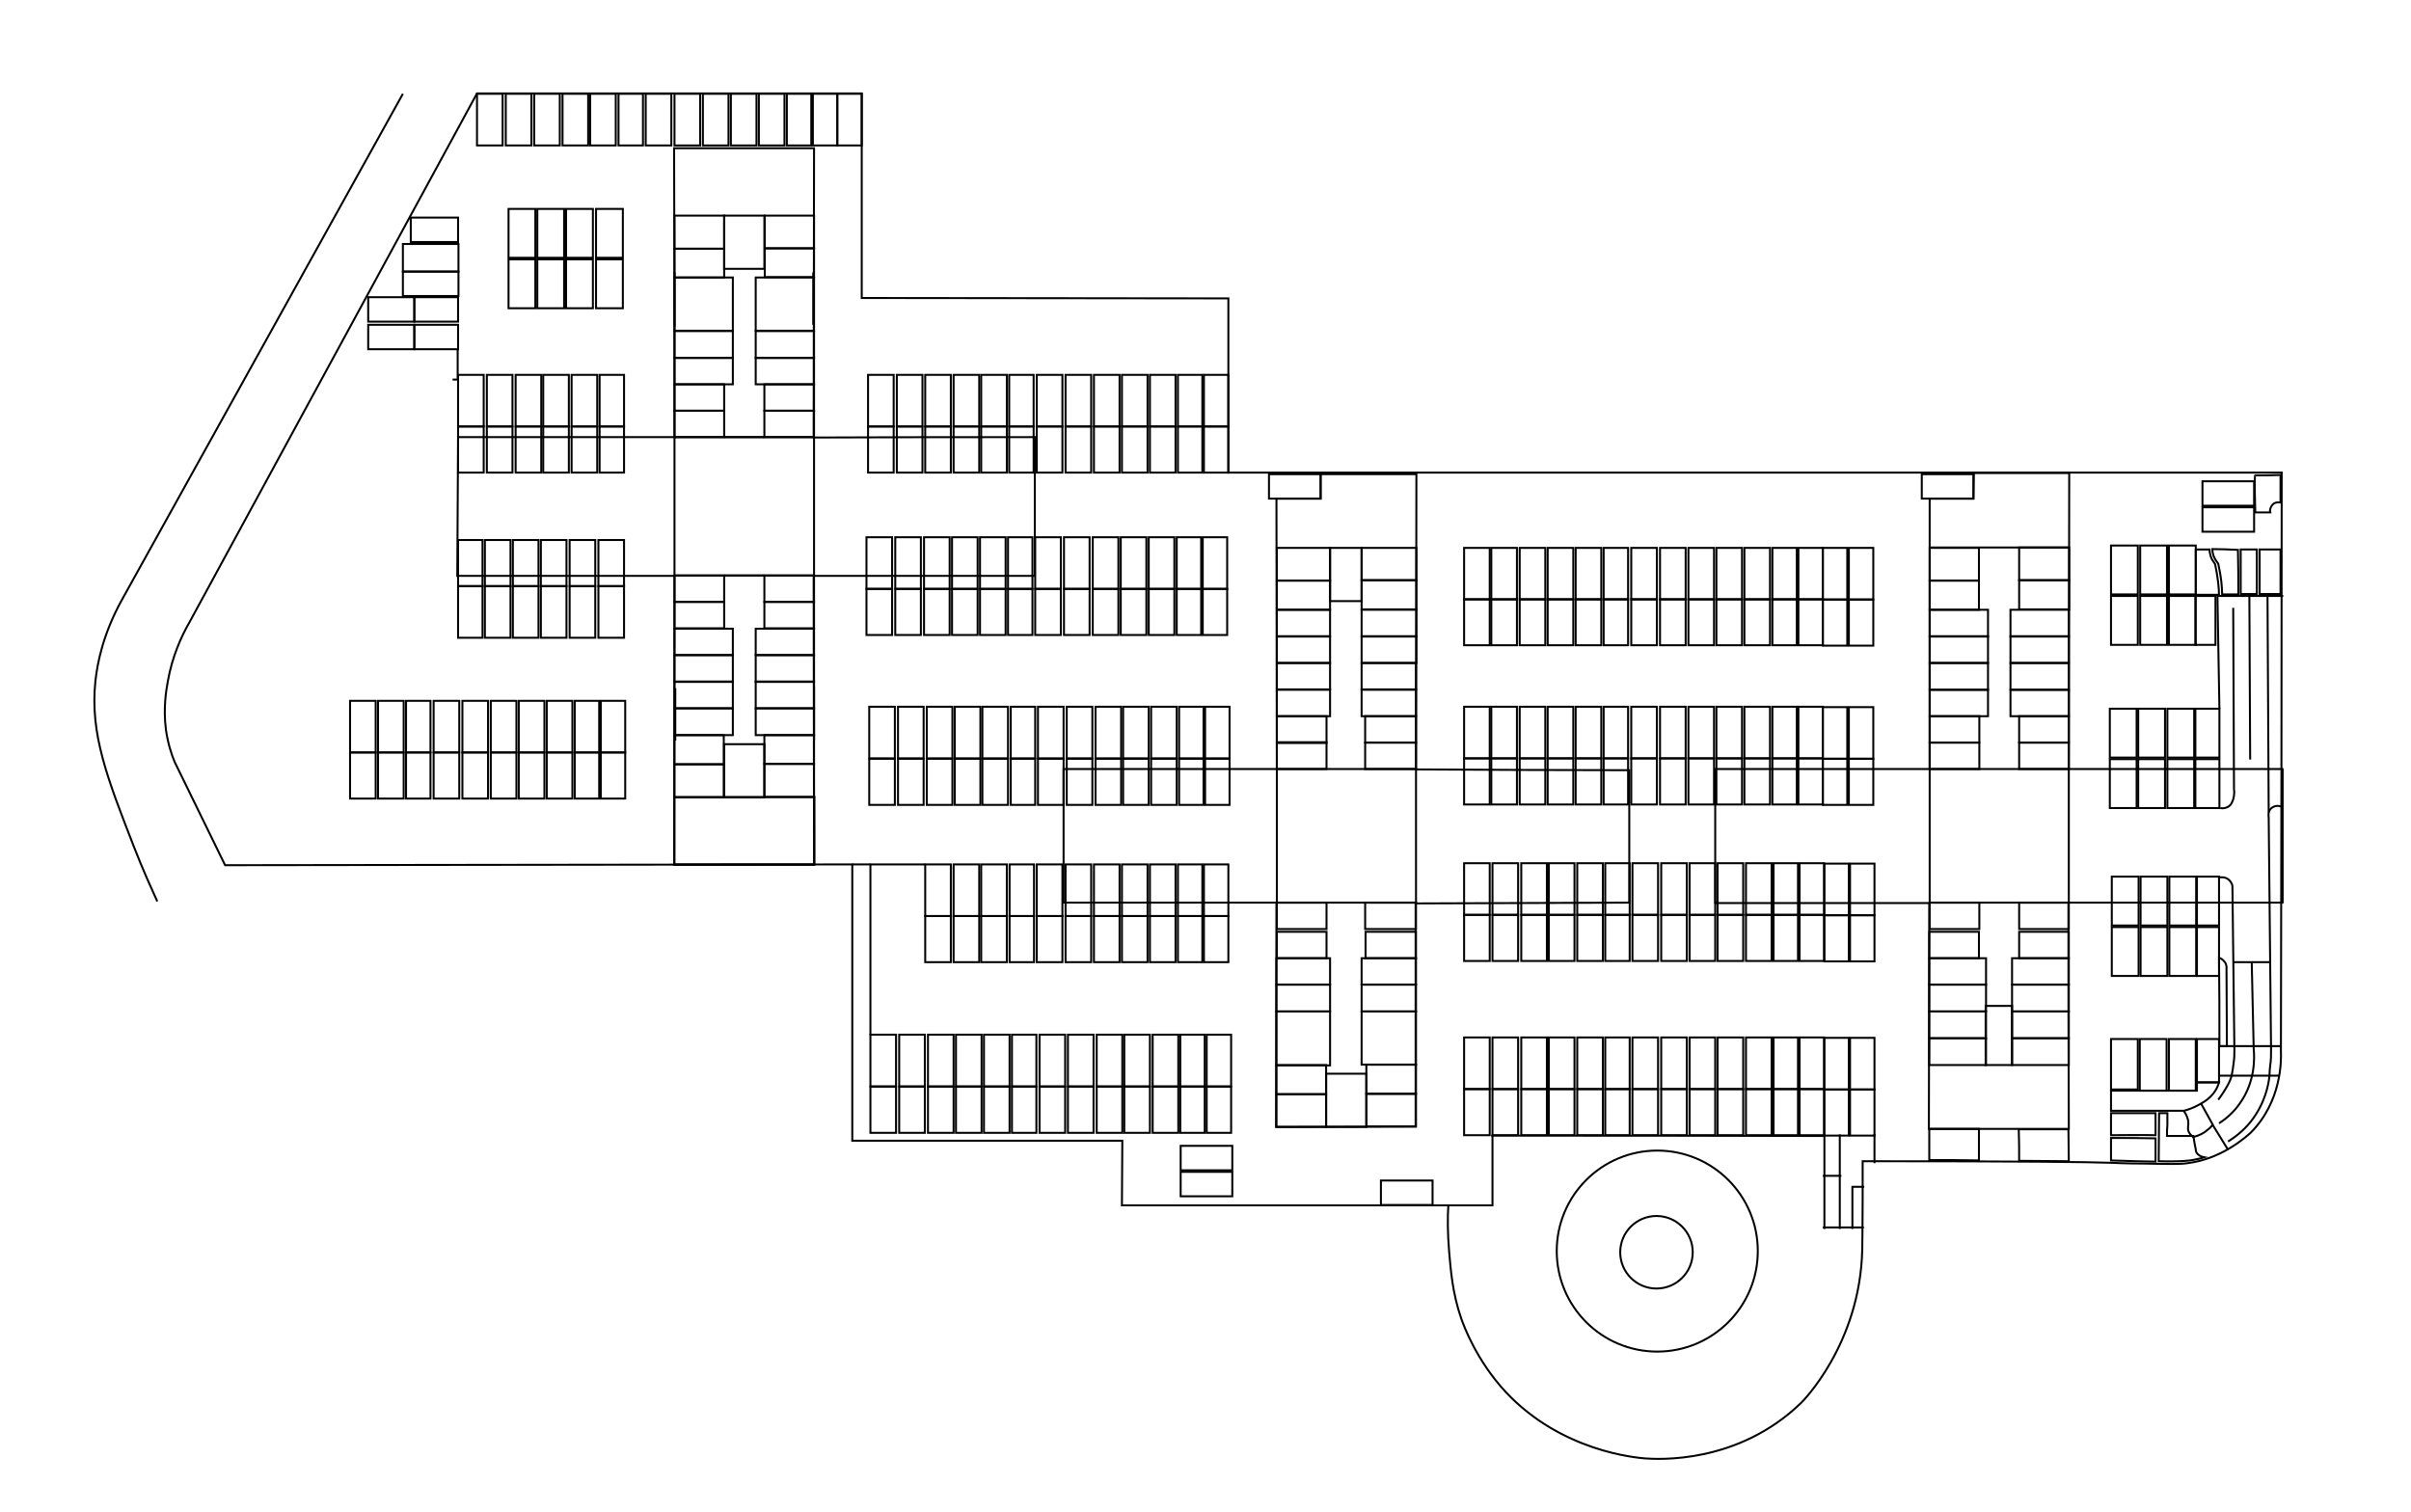 <?xml version="1.0" encoding="utf-8"?>
<!-- Generator: Adobe Illustrator 18.1.1, SVG Export Plug-In . SVG Version: 6.00 Build 0)  -->
<svg version="1.1" id="sotano2" xmlns="http://www.w3.org/2000/svg" xmlns:xlink="http://www.w3.org/1999/xlink" x="0px" y="0px"
	 viewBox="0 210.2 611.6 383.6" enable-background="new 0 210.2 611.6 383.6" xml:space="preserve">
<polygon fill="none" stroke="#000000" stroke-width="0.5" stroke-miterlimit="10" points="171.1,273.3 183.7,273.3 183.7,280.6 
	171.1,280.6 171.1,278.7 "/>
<polygon fill="none" stroke="#000000" stroke-width="0.5" stroke-miterlimit="10" points="171.1,264.9 183.7,264.9 183.7,273.3 
	171.1,273.3 171.1,271.1 "/>
<rect x="136.3" y="263.2" fill="none" stroke="#000000" stroke-width="0.5" stroke-miterlimit="10" width="6.8" height="12.4"/>
<rect x="136.3" y="276" fill="none" stroke="#000000" stroke-width="0.5" stroke-miterlimit="10" width="6.8" height="12.4"/>
<rect x="143.6" y="263.2" fill="none" stroke="#000000" stroke-width="0.5" stroke-miterlimit="10" width="6.8" height="12.4"/>
<rect x="143.6" y="276" fill="none" stroke="#000000" stroke-width="0.5" stroke-miterlimit="10" width="6.8" height="12.4"/>
<rect x="151.2" y="263.2" fill="none" stroke="#000000" stroke-width="0.5" stroke-miterlimit="10" width="6.8" height="12.4"/>
<rect x="151.2" y="276" fill="none" stroke="#000000" stroke-width="0.5" stroke-miterlimit="10" width="6.8" height="12.4"/>
<rect x="129" y="263.2" fill="none" stroke="#000000" stroke-width="0.5" stroke-miterlimit="10" width="6.8" height="12.4"/>
<rect x="129" y="276" fill="none" stroke="#000000" stroke-width="0.5" stroke-miterlimit="10" width="6.8" height="12.4"/>
<rect x="171.1" y="301" fill="none" stroke="#000000" stroke-width="0.5" stroke-miterlimit="10" width="14.8" height="6.7"/>
<rect x="171.1" y="294.2" fill="none" stroke="#000000" stroke-width="0.5" stroke-miterlimit="10" width="14.8" height="6.8"/>
<rect x="171.1" y="280.6" fill="none" stroke="#000000" stroke-width="0.5" stroke-miterlimit="10" width="14.8" height="13.5"/>
<rect x="171.1" y="307.7" fill="none" stroke="#000000" stroke-width="0.5" stroke-miterlimit="10" width="12.6" height="6.7"/>
<rect x="171.1" y="314.4" fill="none" stroke="#000000" stroke-width="0.5" stroke-miterlimit="10" width="12.6" height="6.7"/>
<line fill="none" stroke="#000000" stroke-width="0.5" stroke-miterlimit="10" x1="206.3" y1="279.3" x2="206.3" y2="292.6"/>
<line fill="none" stroke="#000000" stroke-width="0.5" stroke-miterlimit="10" x1="171.1" y1="279.3" x2="171.1" y2="293.1"/>
<rect x="183.7" y="264.9" fill="none" stroke="#000000" stroke-width="0.5" stroke-miterlimit="10" width="10.2" height="13.5"/>
<polygon fill="none" stroke="#000000" stroke-width="0.5" stroke-miterlimit="10" points="194,273.2 206.5,273.2 206.5,280.5 
	194,280.5 194,278.7 "/>
<polygon fill="none" stroke="#000000" stroke-width="0.5" stroke-miterlimit="10" points="194,264.9 206.5,264.9 206.5,273.2 
	194,273.2 194,271.1 "/>
<rect x="191.7" y="301" fill="none" stroke="#000000" stroke-width="0.5" stroke-miterlimit="10" width="14.8" height="6.7"/>
<rect x="191.7" y="294.2" fill="none" stroke="#000000" stroke-width="0.5" stroke-miterlimit="10" width="14.8" height="6.8"/>
<rect x="191.7" y="280.6" fill="none" stroke="#000000" stroke-width="0.5" stroke-miterlimit="10" width="14.8" height="13.5"/>
<rect x="193.9" y="307.7" fill="none" stroke="#000000" stroke-width="0.5" stroke-miterlimit="10" width="12.6" height="6.7"/>
<rect x="193.9" y="314.4" fill="none" stroke="#000000" stroke-width="0.5" stroke-miterlimit="10" width="12.6" height="6.7"/>
<rect x="116.2" y="347.2" fill="none" stroke="#000000" stroke-width="0.5" stroke-miterlimit="10" width="6.2" height="11.7"/>
<rect x="123" y="347.2" fill="none" stroke="#000000" stroke-width="0.5" stroke-miterlimit="10" width="6.5" height="11.7"/>
<rect x="130.1" y="347.2" fill="none" stroke="#000000" stroke-width="0.5" stroke-miterlimit="10" width="6.5" height="11.7"/>
<rect x="137.2" y="347.2" fill="none" stroke="#000000" stroke-width="0.5" stroke-miterlimit="10" width="6.5" height="11.7"/>
<rect x="144.5" y="347.2" fill="none" stroke="#000000" stroke-width="0.5" stroke-miterlimit="10" width="6.5" height="11.7"/>
<rect x="151.8" y="347.2" fill="none" stroke="#000000" stroke-width="0.5" stroke-miterlimit="10" width="6.5" height="11.7"/>
<rect x="116.2" y="358.9" fill="none" stroke="#000000" stroke-width="0.5" stroke-miterlimit="10" width="6.2" height="13.1"/>
<rect x="123" y="358.9" fill="none" stroke="#000000" stroke-width="0.5" stroke-miterlimit="10" width="6.5" height="13.1"/>
<rect x="130.1" y="358.9" fill="none" stroke="#000000" stroke-width="0.5" stroke-miterlimit="10" width="6.5" height="13.1"/>
<rect x="137.2" y="358.9" fill="none" stroke="#000000" stroke-width="0.5" stroke-miterlimit="10" width="6.5" height="13.1"/>
<rect x="144.5" y="358.9" fill="none" stroke="#000000" stroke-width="0.5" stroke-miterlimit="10" width="6.5" height="13.1"/>
<rect x="151.8" y="358.9" fill="none" stroke="#000000" stroke-width="0.5" stroke-miterlimit="10" width="6.5" height="13.1"/>
<rect x="152.1" y="318.4" fill="none" stroke="#000000" stroke-width="0.5" stroke-miterlimit="10" width="6.2" height="11.7"/>
<rect x="145" y="318.4" fill="none" stroke="#000000" stroke-width="0.5" stroke-miterlimit="10" width="6.5" height="11.7"/>
<rect x="137.8" y="318.4" fill="none" stroke="#000000" stroke-width="0.5" stroke-miterlimit="10" width="6.5" height="11.7"/>
<rect x="130.8" y="318.4" fill="none" stroke="#000000" stroke-width="0.5" stroke-miterlimit="10" width="6.5" height="11.7"/>
<rect x="123.5" y="318.4" fill="none" stroke="#000000" stroke-width="0.5" stroke-miterlimit="10" width="6.5" height="11.7"/>
<rect x="116.2" y="318.4" fill="none" stroke="#000000" stroke-width="0.5" stroke-miterlimit="10" width="6.5" height="11.7"/>
<rect x="152.1" y="305.3" fill="none" stroke="#000000" stroke-width="0.5" stroke-miterlimit="10" width="6.2" height="13.1"/>
<rect x="145" y="305.3" fill="none" stroke="#000000" stroke-width="0.5" stroke-miterlimit="10" width="6.5" height="13.1"/>
<rect x="137.8" y="305.3" fill="none" stroke="#000000" stroke-width="0.5" stroke-miterlimit="10" width="6.5" height="13.1"/>
<rect x="130.8" y="305.3" fill="none" stroke="#000000" stroke-width="0.5" stroke-miterlimit="10" width="6.5" height="13.1"/>
<rect x="123.5" y="305.3" fill="none" stroke="#000000" stroke-width="0.5" stroke-miterlimit="10" width="6.5" height="13.1"/>
<rect x="116.2" y="305.3" fill="none" stroke="#000000" stroke-width="0.5" stroke-miterlimit="10" width="6.5" height="13.1"/>
<rect x="171.1" y="412.4" fill="none" stroke="#000000" stroke-width="0.5" stroke-miterlimit="10" width="35.5" height="17.1"/>
<polygon fill="none" stroke="#000000" stroke-width="0.5" stroke-miterlimit="10" points="206.5,404 193.9,404 193.9,396.7 
	206.5,396.7 206.5,398.5 "/>
<polygon fill="none" stroke="#000000" stroke-width="0.5" stroke-miterlimit="10" points="206.5,412.4 193.9,412.4 193.9,404 
	206.5,404 206.5,406.2 "/>
<rect x="191.7" y="369.7" fill="none" stroke="#000000" stroke-width="0.5" stroke-miterlimit="10" width="14.8" height="6.7"/>
<rect x="191.7" y="376.4" fill="none" stroke="#000000" stroke-width="0.5" stroke-miterlimit="10" width="14.8" height="6.8"/>
<rect x="191.7" y="389.9" fill="none" stroke="#000000" stroke-width="0.5" stroke-miterlimit="10" width="14.8" height="6.8"/>
<rect x="191.7" y="383.1" fill="none" stroke="#000000" stroke-width="0.5" stroke-miterlimit="10" width="14.8" height="6.8"/>
<rect x="193.9" y="362.9" fill="none" stroke="#000000" stroke-width="0.5" stroke-miterlimit="10" width="12.6" height="6.7"/>
<rect x="193.9" y="356.2" fill="none" stroke="#000000" stroke-width="0.5" stroke-miterlimit="10" width="12.6" height="6.7"/>
<line fill="none" stroke="#000000" stroke-width="0.5" stroke-miterlimit="10" x1="171.3" y1="398.1" x2="171.3" y2="384.8"/>
<line fill="none" stroke="#000000" stroke-width="0.5" stroke-miterlimit="10" x1="206.5" y1="398.1" x2="206.5" y2="384.3"/>
<rect x="183.7" y="399" fill="none" stroke="#000000" stroke-width="0.5" stroke-miterlimit="10" width="10.2" height="13.5"/>
<polygon fill="none" stroke="#000000" stroke-width="0.5" stroke-miterlimit="10" points="183.6,404.1 171.1,404.1 171.1,396.7 
	183.6,396.7 183.6,398.7 "/>
<polygon fill="none" stroke="#000000" stroke-width="0.5" stroke-miterlimit="10" points="183.6,412.5 171.1,412.5 171.1,404.1 
	183.6,404.1 183.6,406.3 "/>
<rect x="171.1" y="369.7" fill="none" stroke="#000000" stroke-width="0.5" stroke-miterlimit="10" width="14.8" height="6.7"/>
<rect x="171.1" y="376.4" fill="none" stroke="#000000" stroke-width="0.5" stroke-miterlimit="10" width="14.8" height="6.8"/>
<rect x="171.1" y="389.9" fill="none" stroke="#000000" stroke-width="0.5" stroke-miterlimit="10" width="14.8" height="6.8"/>
<rect x="171.1" y="383.1" fill="none" stroke="#000000" stroke-width="0.5" stroke-miterlimit="10" width="14.8" height="6.8"/>
<rect x="171.1" y="362.9" fill="none" stroke="#000000" stroke-width="0.5" stroke-miterlimit="10" width="12.6" height="6.7"/>
<rect x="171.1" y="356.2" fill="none" stroke="#000000" stroke-width="0.5" stroke-miterlimit="10" width="12.6" height="6.7"/>
<rect x="256" y="318.4" fill="none" stroke="#000000" stroke-width="0.5" stroke-miterlimit="10" width="6.2" height="11.7"/>
<rect x="248.9" y="318.4" fill="none" stroke="#000000" stroke-width="0.5" stroke-miterlimit="10" width="6.5" height="11.7"/>
<rect x="241.9" y="318.4" fill="none" stroke="#000000" stroke-width="0.5" stroke-miterlimit="10" width="6.5" height="11.7"/>
<rect x="234.7" y="318.4" fill="none" stroke="#000000" stroke-width="0.5" stroke-miterlimit="10" width="6.5" height="11.7"/>
<rect x="227.5" y="318.4" fill="none" stroke="#000000" stroke-width="0.5" stroke-miterlimit="10" width="6.5" height="11.7"/>
<rect x="220.2" y="318.4" fill="none" stroke="#000000" stroke-width="0.5" stroke-miterlimit="10" width="6.5" height="11.7"/>
<rect x="256" y="305.3" fill="none" stroke="#000000" stroke-width="0.5" stroke-miterlimit="10" width="6.2" height="13.1"/>
<rect x="248.9" y="305.3" fill="none" stroke="#000000" stroke-width="0.5" stroke-miterlimit="10" width="6.5" height="13.1"/>
<rect x="241.9" y="305.3" fill="none" stroke="#000000" stroke-width="0.5" stroke-miterlimit="10" width="6.5" height="13.1"/>
<rect x="234.7" y="305.3" fill="none" stroke="#000000" stroke-width="0.5" stroke-miterlimit="10" width="6.5" height="13.1"/>
<rect x="227.5" y="305.3" fill="none" stroke="#000000" stroke-width="0.5" stroke-miterlimit="10" width="6.5" height="13.1"/>
<rect x="220.2" y="305.3" fill="none" stroke="#000000" stroke-width="0.5" stroke-miterlimit="10" width="6.5" height="13.1"/>
<rect x="298.8" y="318.4" fill="none" stroke="#000000" stroke-width="0.5" stroke-miterlimit="10" width="6.2" height="11.7"/>
<rect x="291.7" y="318.4" fill="none" stroke="#000000" stroke-width="0.5" stroke-miterlimit="10" width="6.5" height="11.7"/>
<rect x="284.6" y="318.4" fill="none" stroke="#000000" stroke-width="0.5" stroke-miterlimit="10" width="6.5" height="11.7"/>
<rect x="277.5" y="318.4" fill="none" stroke="#000000" stroke-width="0.5" stroke-miterlimit="10" width="6.5" height="11.7"/>
<rect x="270.3" y="318.4" fill="none" stroke="#000000" stroke-width="0.5" stroke-miterlimit="10" width="6.5" height="11.7"/>
<rect x="263" y="318.4" fill="none" stroke="#000000" stroke-width="0.5" stroke-miterlimit="10" width="6.5" height="11.7"/>
<rect x="298.8" y="305.3" fill="none" stroke="#000000" stroke-width="0.5" stroke-miterlimit="10" width="6.2" height="13.1"/>
<rect x="291.7" y="305.3" fill="none" stroke="#000000" stroke-width="0.5" stroke-miterlimit="10" width="6.5" height="13.1"/>
<rect x="284.6" y="305.3" fill="none" stroke="#000000" stroke-width="0.5" stroke-miterlimit="10" width="6.5" height="13.1"/>
<rect x="277.5" y="305.3" fill="none" stroke="#000000" stroke-width="0.5" stroke-miterlimit="10" width="6.5" height="13.1"/>
<rect x="270.3" y="305.3" fill="none" stroke="#000000" stroke-width="0.5" stroke-miterlimit="10" width="6.5" height="13.1"/>
<rect x="263" y="305.3" fill="none" stroke="#000000" stroke-width="0.5" stroke-miterlimit="10" width="6.5" height="13.1"/>
<rect x="305.4" y="318.4" fill="none" stroke="#000000" stroke-width="0.5" stroke-miterlimit="10" width="6.2" height="11.7"/>
<rect x="305.4" y="305.3" fill="none" stroke="#000000" stroke-width="0.5" stroke-miterlimit="10" width="6.2" height="13.1"/>
<rect x="255.7" y="359.6" fill="none" stroke="#000000" stroke-width="0.5" stroke-miterlimit="10" width="6.2" height="11.7"/>
<rect x="248.6" y="359.6" fill="none" stroke="#000000" stroke-width="0.5" stroke-miterlimit="10" width="6.5" height="11.7"/>
<rect x="241.5" y="359.6" fill="none" stroke="#000000" stroke-width="0.5" stroke-miterlimit="10" width="6.5" height="11.7"/>
<rect x="234.4" y="359.6" fill="none" stroke="#000000" stroke-width="0.5" stroke-miterlimit="10" width="6.5" height="11.7"/>
<rect x="227.1" y="359.6" fill="none" stroke="#000000" stroke-width="0.5" stroke-miterlimit="10" width="6.5" height="11.7"/>
<rect x="219.8" y="359.6" fill="none" stroke="#000000" stroke-width="0.5" stroke-miterlimit="10" width="6.5" height="11.7"/>
<rect x="255.7" y="346.5" fill="none" stroke="#000000" stroke-width="0.5" stroke-miterlimit="10" width="6.2" height="13.1"/>
<rect x="248.6" y="346.5" fill="none" stroke="#000000" stroke-width="0.5" stroke-miterlimit="10" width="6.5" height="13.1"/>
<rect x="241.5" y="346.5" fill="none" stroke="#000000" stroke-width="0.5" stroke-miterlimit="10" width="6.5" height="13.1"/>
<rect x="234.4" y="346.5" fill="none" stroke="#000000" stroke-width="0.5" stroke-miterlimit="10" width="6.5" height="13.1"/>
<rect x="227.1" y="346.5" fill="none" stroke="#000000" stroke-width="0.5" stroke-miterlimit="10" width="6.5" height="13.1"/>
<rect x="219.8" y="346.5" fill="none" stroke="#000000" stroke-width="0.5" stroke-miterlimit="10" width="6.5" height="13.1"/>
<rect x="298.5" y="359.6" fill="none" stroke="#000000" stroke-width="0.5" stroke-miterlimit="10" width="6.2" height="11.7"/>
<rect x="291.4" y="359.6" fill="none" stroke="#000000" stroke-width="0.5" stroke-miterlimit="10" width="6.5" height="11.7"/>
<rect x="284.3" y="359.6" fill="none" stroke="#000000" stroke-width="0.5" stroke-miterlimit="10" width="6.5" height="11.7"/>
<rect x="277.2" y="359.6" fill="none" stroke="#000000" stroke-width="0.5" stroke-miterlimit="10" width="6.5" height="11.7"/>
<rect x="269.9" y="359.6" fill="none" stroke="#000000" stroke-width="0.5" stroke-miterlimit="10" width="6.5" height="11.7"/>
<rect x="262.6" y="359.6" fill="none" stroke="#000000" stroke-width="0.5" stroke-miterlimit="10" width="6.5" height="11.7"/>
<rect x="298.5" y="346.5" fill="none" stroke="#000000" stroke-width="0.5" stroke-miterlimit="10" width="6.2" height="13.1"/>
<rect x="291.4" y="346.5" fill="none" stroke="#000000" stroke-width="0.5" stroke-miterlimit="10" width="6.5" height="13.1"/>
<rect x="284.3" y="346.5" fill="none" stroke="#000000" stroke-width="0.5" stroke-miterlimit="10" width="6.5" height="13.1"/>
<rect x="277.2" y="346.5" fill="none" stroke="#000000" stroke-width="0.5" stroke-miterlimit="10" width="6.5" height="13.1"/>
<rect x="269.9" y="346.5" fill="none" stroke="#000000" stroke-width="0.5" stroke-miterlimit="10" width="6.5" height="13.1"/>
<rect x="262.6" y="346.5" fill="none" stroke="#000000" stroke-width="0.5" stroke-miterlimit="10" width="6.5" height="13.1"/>
<rect x="305.1" y="359.6" fill="none" stroke="#000000" stroke-width="0.5" stroke-miterlimit="10" width="6.2" height="11.7"/>
<rect x="305.1" y="346.5" fill="none" stroke="#000000" stroke-width="0.5" stroke-miterlimit="10" width="6.2" height="13.1"/>
<rect x="256.4" y="402.7" fill="none" stroke="#000000" stroke-width="0.5" stroke-miterlimit="10" width="6.2" height="11.7"/>
<rect x="249.2" y="402.7" fill="none" stroke="#000000" stroke-width="0.5" stroke-miterlimit="10" width="6.5" height="11.7"/>
<rect x="242.2" y="402.7" fill="none" stroke="#000000" stroke-width="0.5" stroke-miterlimit="10" width="6.5" height="11.7"/>
<rect x="235.1" y="402.7" fill="none" stroke="#000000" stroke-width="0.5" stroke-miterlimit="10" width="6.5" height="11.7"/>
<rect x="227.8" y="402.7" fill="none" stroke="#000000" stroke-width="0.5" stroke-miterlimit="10" width="6.5" height="11.7"/>
<rect x="220.5" y="402.7" fill="none" stroke="#000000" stroke-width="0.5" stroke-miterlimit="10" width="6.5" height="11.7"/>
<rect x="256.4" y="389.5" fill="none" stroke="#000000" stroke-width="0.5" stroke-miterlimit="10" width="6.2" height="13.1"/>
<rect x="249.2" y="389.5" fill="none" stroke="#000000" stroke-width="0.5" stroke-miterlimit="10" width="6.5" height="13.1"/>
<rect x="242.2" y="389.5" fill="none" stroke="#000000" stroke-width="0.5" stroke-miterlimit="10" width="6.5" height="13.1"/>
<rect x="235.1" y="389.5" fill="none" stroke="#000000" stroke-width="0.5" stroke-miterlimit="10" width="6.5" height="13.1"/>
<rect x="227.8" y="389.5" fill="none" stroke="#000000" stroke-width="0.5" stroke-miterlimit="10" width="6.5" height="13.1"/>
<rect x="220.5" y="389.5" fill="none" stroke="#000000" stroke-width="0.5" stroke-miterlimit="10" width="6.5" height="13.1"/>
<rect x="299.1" y="402.7" fill="none" stroke="#000000" stroke-width="0.5" stroke-miterlimit="10" width="6.2" height="11.7"/>
<rect x="292" y="402.7" fill="none" stroke="#000000" stroke-width="0.5" stroke-miterlimit="10" width="6.5" height="11.7"/>
<rect x="284.9" y="402.7" fill="none" stroke="#000000" stroke-width="0.5" stroke-miterlimit="10" width="6.5" height="11.7"/>
<rect x="277.9" y="402.7" fill="none" stroke="#000000" stroke-width="0.5" stroke-miterlimit="10" width="6.5" height="11.7"/>
<rect x="270.6" y="402.7" fill="none" stroke="#000000" stroke-width="0.5" stroke-miterlimit="10" width="6.5" height="11.7"/>
<rect x="263.3" y="402.7" fill="none" stroke="#000000" stroke-width="0.5" stroke-miterlimit="10" width="6.5" height="11.7"/>
<rect x="299.1" y="389.5" fill="none" stroke="#000000" stroke-width="0.5" stroke-miterlimit="10" width="6.2" height="13.1"/>
<rect x="292" y="389.5" fill="none" stroke="#000000" stroke-width="0.5" stroke-miterlimit="10" width="6.5" height="13.1"/>
<rect x="284.9" y="389.5" fill="none" stroke="#000000" stroke-width="0.5" stroke-miterlimit="10" width="6.5" height="13.1"/>
<rect x="277.9" y="389.5" fill="none" stroke="#000000" stroke-width="0.5" stroke-miterlimit="10" width="6.5" height="13.1"/>
<rect x="270.6" y="389.5" fill="none" stroke="#000000" stroke-width="0.5" stroke-miterlimit="10" width="6.5" height="13.1"/>
<rect x="263.3" y="389.5" fill="none" stroke="#000000" stroke-width="0.5" stroke-miterlimit="10" width="6.5" height="13.1"/>
<rect x="305.7" y="402.7" fill="none" stroke="#000000" stroke-width="0.5" stroke-miterlimit="10" width="6.2" height="11.7"/>
<rect x="305.7" y="389.5" fill="none" stroke="#000000" stroke-width="0.5" stroke-miterlimit="10" width="6.2" height="13.1"/>
<rect x="256.1" y="442.6" fill="none" stroke="#000000" stroke-width="0.5" stroke-miterlimit="10" width="6.2" height="11.7"/>
<rect x="248.9" y="442.6" fill="none" stroke="#000000" stroke-width="0.5" stroke-miterlimit="10" width="6.5" height="11.7"/>
<rect x="241.9" y="442.6" fill="none" stroke="#000000" stroke-width="0.5" stroke-miterlimit="10" width="6.5" height="11.7"/>
<rect x="234.7" y="442.6" fill="none" stroke="#000000" stroke-width="0.5" stroke-miterlimit="10" width="6.5" height="11.7"/>
<rect x="256.1" y="429.5" fill="none" stroke="#000000" stroke-width="0.5" stroke-miterlimit="10" width="6.2" height="13.1"/>
<rect x="248.9" y="429.5" fill="none" stroke="#000000" stroke-width="0.5" stroke-miterlimit="10" width="6.5" height="13.1"/>
<rect x="241.9" y="429.5" fill="none" stroke="#000000" stroke-width="0.5" stroke-miterlimit="10" width="6.5" height="13.1"/>
<rect x="234.7" y="429.5" fill="none" stroke="#000000" stroke-width="0.5" stroke-miterlimit="10" width="6.5" height="13.1"/>
<rect x="298.8" y="442.6" fill="none" stroke="#000000" stroke-width="0.5" stroke-miterlimit="10" width="6.2" height="11.7"/>
<rect x="291.7" y="442.6" fill="none" stroke="#000000" stroke-width="0.5" stroke-miterlimit="10" width="6.5" height="11.7"/>
<rect x="284.6" y="442.6" fill="none" stroke="#000000" stroke-width="0.5" stroke-miterlimit="10" width="6.5" height="11.7"/>
<rect x="277.5" y="442.6" fill="none" stroke="#000000" stroke-width="0.5" stroke-miterlimit="10" width="6.5" height="11.7"/>
<rect x="270.3" y="442.6" fill="none" stroke="#000000" stroke-width="0.5" stroke-miterlimit="10" width="6.5" height="11.7"/>
<rect x="263" y="442.6" fill="none" stroke="#000000" stroke-width="0.5" stroke-miterlimit="10" width="6.5" height="11.7"/>
<rect x="298.8" y="429.5" fill="none" stroke="#000000" stroke-width="0.5" stroke-miterlimit="10" width="6.2" height="13.1"/>
<rect x="291.7" y="429.5" fill="none" stroke="#000000" stroke-width="0.5" stroke-miterlimit="10" width="6.5" height="13.1"/>
<rect x="284.6" y="429.5" fill="none" stroke="#000000" stroke-width="0.5" stroke-miterlimit="10" width="6.5" height="13.1"/>
<rect x="277.5" y="429.5" fill="none" stroke="#000000" stroke-width="0.5" stroke-miterlimit="10" width="6.5" height="13.1"/>
<rect x="270.3" y="429.5" fill="none" stroke="#000000" stroke-width="0.5" stroke-miterlimit="10" width="6.5" height="13.1"/>
<rect x="263" y="429.5" fill="none" stroke="#000000" stroke-width="0.5" stroke-miterlimit="10" width="6.5" height="13.1"/>
<rect x="305.4" y="442.6" fill="none" stroke="#000000" stroke-width="0.5" stroke-miterlimit="10" width="6.2" height="11.7"/>
<rect x="305.4" y="429.5" fill="none" stroke="#000000" stroke-width="0.5" stroke-miterlimit="10" width="6.2" height="13.1"/>
<rect x="256.7" y="485.9" fill="none" stroke="#000000" stroke-width="0.5" stroke-miterlimit="10" width="6.2" height="11.7"/>
<rect x="249.6" y="485.9" fill="none" stroke="#000000" stroke-width="0.5" stroke-miterlimit="10" width="6.5" height="11.7"/>
<rect x="242.5" y="485.9" fill="none" stroke="#000000" stroke-width="0.5" stroke-miterlimit="10" width="6.5" height="11.7"/>
<rect x="235.4" y="485.9" fill="none" stroke="#000000" stroke-width="0.5" stroke-miterlimit="10" width="6.5" height="11.7"/>
<rect x="228.1" y="485.9" fill="none" stroke="#000000" stroke-width="0.5" stroke-miterlimit="10" width="6.5" height="11.7"/>
<rect x="220.8" y="485.9" fill="none" stroke="#000000" stroke-width="0.5" stroke-miterlimit="10" width="6.5" height="11.7"/>
<rect x="256.7" y="472.7" fill="none" stroke="#000000" stroke-width="0.5" stroke-miterlimit="10" width="6.2" height="13.1"/>
<rect x="249.6" y="472.7" fill="none" stroke="#000000" stroke-width="0.5" stroke-miterlimit="10" width="6.5" height="13.1"/>
<rect x="242.5" y="472.7" fill="none" stroke="#000000" stroke-width="0.5" stroke-miterlimit="10" width="6.5" height="13.1"/>
<rect x="235.4" y="472.7" fill="none" stroke="#000000" stroke-width="0.5" stroke-miterlimit="10" width="6.5" height="13.1"/>
<rect x="228.1" y="472.7" fill="none" stroke="#000000" stroke-width="0.5" stroke-miterlimit="10" width="6.5" height="13.1"/>
<rect x="220.8" y="472.7" fill="none" stroke="#000000" stroke-width="0.5" stroke-miterlimit="10" width="6.5" height="13.1"/>
<rect x="299.4" y="485.9" fill="none" stroke="#000000" stroke-width="0.5" stroke-miterlimit="10" width="6.2" height="11.7"/>
<rect x="292.4" y="485.9" fill="none" stroke="#000000" stroke-width="0.5" stroke-miterlimit="10" width="6.5" height="11.7"/>
<rect x="285.2" y="485.9" fill="none" stroke="#000000" stroke-width="0.5" stroke-miterlimit="10" width="6.5" height="11.7"/>
<rect x="278.2" y="485.9" fill="none" stroke="#000000" stroke-width="0.5" stroke-miterlimit="10" width="6.5" height="11.7"/>
<rect x="270.9" y="485.9" fill="none" stroke="#000000" stroke-width="0.5" stroke-miterlimit="10" width="6.5" height="11.7"/>
<rect x="263.7" y="485.9" fill="none" stroke="#000000" stroke-width="0.5" stroke-miterlimit="10" width="6.5" height="11.7"/>
<rect x="299.4" y="472.7" fill="none" stroke="#000000" stroke-width="0.5" stroke-miterlimit="10" width="6.2" height="13.1"/>
<rect x="292.4" y="472.7" fill="none" stroke="#000000" stroke-width="0.5" stroke-miterlimit="10" width="6.5" height="13.1"/>
<rect x="285.2" y="472.7" fill="none" stroke="#000000" stroke-width="0.5" stroke-miterlimit="10" width="6.5" height="13.1"/>
<rect x="278.2" y="472.7" fill="none" stroke="#000000" stroke-width="0.5" stroke-miterlimit="10" width="6.5" height="13.1"/>
<rect x="270.9" y="472.7" fill="none" stroke="#000000" stroke-width="0.5" stroke-miterlimit="10" width="6.5" height="13.1"/>
<rect x="263.7" y="472.7" fill="none" stroke="#000000" stroke-width="0.5" stroke-miterlimit="10" width="6.5" height="13.1"/>
<rect x="306.1" y="485.9" fill="none" stroke="#000000" stroke-width="0.5" stroke-miterlimit="10" width="6.2" height="11.7"/>
<rect x="306.1" y="472.7" fill="none" stroke="#000000" stroke-width="0.5" stroke-miterlimit="10" width="6.2" height="13.1"/>
<rect x="299.5" y="500.9" fill="none" stroke="#000000" stroke-width="0.5" stroke-miterlimit="10" width="13.1" height="6.2"/>
<rect x="299.5" y="507.5" fill="none" stroke="#000000" stroke-width="0.5" stroke-miterlimit="10" width="13.1" height="6.2"/>
<rect x="103" y="401.1" fill="none" stroke="#000000" stroke-width="0.5" stroke-miterlimit="10" width="6.2" height="11.7"/>
<rect x="95.9" y="401.1" fill="none" stroke="#000000" stroke-width="0.5" stroke-miterlimit="10" width="6.5" height="11.7"/>
<rect x="88.8" y="401.1" fill="none" stroke="#000000" stroke-width="0.5" stroke-miterlimit="10" width="6.5" height="11.7"/>
<rect x="103" y="388" fill="none" stroke="#000000" stroke-width="0.5" stroke-miterlimit="10" width="6.2" height="13.1"/>
<rect x="95.9" y="388" fill="none" stroke="#000000" stroke-width="0.5" stroke-miterlimit="10" width="6.5" height="13.1"/>
<rect x="88.8" y="388" fill="none" stroke="#000000" stroke-width="0.5" stroke-miterlimit="10" width="6.5" height="13.1"/>
<rect x="145.8" y="401.1" fill="none" stroke="#000000" stroke-width="0.5" stroke-miterlimit="10" width="6.2" height="11.7"/>
<rect x="138.7" y="401.1" fill="none" stroke="#000000" stroke-width="0.5" stroke-miterlimit="10" width="6.5" height="11.7"/>
<rect x="131.6" y="401.1" fill="none" stroke="#000000" stroke-width="0.5" stroke-miterlimit="10" width="6.5" height="11.7"/>
<rect x="124.5" y="401.1" fill="none" stroke="#000000" stroke-width="0.5" stroke-miterlimit="10" width="6.5" height="11.7"/>
<rect x="117.3" y="401.1" fill="none" stroke="#000000" stroke-width="0.5" stroke-miterlimit="10" width="6.5" height="11.7"/>
<rect x="110" y="401.1" fill="none" stroke="#000000" stroke-width="0.5" stroke-miterlimit="10" width="6.5" height="11.7"/>
<rect x="145.8" y="388" fill="none" stroke="#000000" stroke-width="0.5" stroke-miterlimit="10" width="6.2" height="13.1"/>
<rect x="138.7" y="388" fill="none" stroke="#000000" stroke-width="0.5" stroke-miterlimit="10" width="6.5" height="13.1"/>
<rect x="131.6" y="388" fill="none" stroke="#000000" stroke-width="0.5" stroke-miterlimit="10" width="6.5" height="13.1"/>
<rect x="124.5" y="388" fill="none" stroke="#000000" stroke-width="0.5" stroke-miterlimit="10" width="6.5" height="13.1"/>
<rect x="117.3" y="388" fill="none" stroke="#000000" stroke-width="0.5" stroke-miterlimit="10" width="6.5" height="13.1"/>
<rect x="110" y="388" fill="none" stroke="#000000" stroke-width="0.5" stroke-miterlimit="10" width="6.5" height="13.1"/>
<rect x="152.4" y="401.1" fill="none" stroke="#000000" stroke-width="0.5" stroke-miterlimit="10" width="6.2" height="11.7"/>
<rect x="152.4" y="388" fill="none" stroke="#000000" stroke-width="0.5" stroke-miterlimit="10" width="6.2" height="13.1"/>
<polygon fill="none" stroke="#000000" stroke-width="0.5" stroke-miterlimit="10" points="323.9,357.5 337.4,357.5 337.4,364.9 
	323.9,364.9 323.9,363 "/>
<polygon fill="none" stroke="#000000" stroke-width="0.5" stroke-miterlimit="10" points="323.9,349.2 337.4,349.2 337.4,357.5 
	323.9,357.5 323.9,355.3 "/>
<rect x="323.9" y="364.9" fill="none" stroke="#000000" stroke-width="0.5" stroke-miterlimit="10" width="13.5" height="6.8"/>
<rect x="323.9" y="371.6" fill="none" stroke="#000000" stroke-width="0.5" stroke-miterlimit="10" width="13.5" height="6.8"/>
<rect x="323.9" y="378.4" fill="none" stroke="#000000" stroke-width="0.5" stroke-miterlimit="10" width="13.5" height="6.8"/>
<rect x="345.4" y="378.4" fill="none" stroke="#000000" stroke-width="0.5" stroke-miterlimit="10" width="13.8" height="6.8"/>
<rect x="345.4" y="385.1" fill="none" stroke="#000000" stroke-width="0.5" stroke-miterlimit="10" width="13.8" height="6.8"/>
<rect x="323.9" y="385.1" fill="none" stroke="#000000" stroke-width="0.5" stroke-miterlimit="10" width="13.5" height="6.8"/>
<rect x="323.9" y="391.9" fill="none" stroke="#000000" stroke-width="0.5" stroke-miterlimit="10" width="12.6" height="6.8"/>
<rect x="323.9" y="398.5" fill="none" stroke="#000000" stroke-width="0.5" stroke-miterlimit="10" width="12.6" height="6.8"/>
<rect x="337.4" y="349.2" fill="none" stroke="#000000" stroke-width="0.5" stroke-miterlimit="10" width="8" height="13.5"/>
<polygon fill="none" stroke="#000000" stroke-width="0.5" stroke-miterlimit="10" points="345.4,357.4 359.3,357.4 359.3,364.8 
	345.4,364.8 345.4,362.9 "/>
<polygon fill="none" stroke="#000000" stroke-width="0.5" stroke-miterlimit="10" points="345.4,349.2 359.3,349.2 359.3,357.4 
	345.4,357.4 345.4,355.3 "/>
<rect x="345.4" y="364.9" fill="none" stroke="#000000" stroke-width="0.5" stroke-miterlimit="10" width="13.9" height="6.8"/>
<rect x="345.4" y="371.6" fill="none" stroke="#000000" stroke-width="0.5" stroke-miterlimit="10" width="13.9" height="6.8"/>
<rect x="346.3" y="391.9" fill="none" stroke="#000000" stroke-width="0.5" stroke-miterlimit="10" width="12.9" height="6.7"/>
<rect x="346.3" y="398.6" fill="none" stroke="#000000" stroke-width="0.5" stroke-miterlimit="10" width="12.9" height="6.7"/>
<polygon fill="none" stroke="#000000" stroke-width="0.5" stroke-miterlimit="10" points="359.2,487.7 346.6,487.7 346.6,480.3 
	359.2,480.3 359.2,482.2 "/>
<polygon fill="none" stroke="#000000" stroke-width="0.5" stroke-miterlimit="10" points="359.2,496 346.6,496 346.6,487.7 
	359.2,487.7 359.2,489.9 "/>
<rect x="345.4" y="453.3" fill="none" stroke="#000000" stroke-width="0.5" stroke-miterlimit="10" width="13.8" height="6.7"/>
<rect x="345.4" y="460" fill="none" stroke="#000000" stroke-width="0.5" stroke-miterlimit="10" width="13.8" height="6.8"/>
<rect x="345.4" y="466.8" fill="none" stroke="#000000" stroke-width="0.5" stroke-miterlimit="10" width="13.8" height="13.5"/>
<rect x="346.4" y="446.6" fill="none" stroke="#000000" stroke-width="0.5" stroke-miterlimit="10" width="12.8" height="6.7"/>
<rect x="346.3" y="439.2" fill="none" stroke="#000000" stroke-width="0.5" stroke-miterlimit="10" width="12.9" height="6.7"/>
<rect x="336.4" y="482.6" fill="none" stroke="#000000" stroke-width="0.5" stroke-miterlimit="10" width="10.2" height="13.5"/>
<polygon fill="none" stroke="#000000" stroke-width="0.5" stroke-miterlimit="10" points="336.4,487.8 323.8,487.8 323.8,480.4 
	336.4,480.4 336.4,482.3 "/>
<polygon fill="none" stroke="#000000" stroke-width="0.5" stroke-miterlimit="10" points="336.4,496.1 323.8,496.1 323.8,487.8 
	336.4,487.8 336.4,489.9 "/>
<rect x="323.8" y="453.3" fill="none" stroke="#000000" stroke-width="0.5" stroke-miterlimit="10" width="13.6" height="6.7"/>
<rect x="323.8" y="460" fill="none" stroke="#000000" stroke-width="0.5" stroke-miterlimit="10" width="13.6" height="6.8"/>
<rect x="323.8" y="466.8" fill="none" stroke="#000000" stroke-width="0.5" stroke-miterlimit="10" width="13.6" height="13.7"/>
<rect x="323.9" y="446.6" fill="none" stroke="#000000" stroke-width="0.5" stroke-miterlimit="10" width="12.6" height="6.7"/>
<rect x="323.9" y="439.2" fill="none" stroke="#000000" stroke-width="0.5" stroke-miterlimit="10" width="12.6" height="6.7"/>
<rect x="350.3" y="509.7" fill="none" stroke="#000000" stroke-width="0.5" stroke-miterlimit="10" width="13.1" height="6.2"/>
<rect x="406.8" y="362.2" fill="none" stroke="#000000" stroke-width="0.5" stroke-miterlimit="10" width="6.2" height="11.7"/>
<rect x="399.7" y="362.2" fill="none" stroke="#000000" stroke-width="0.5" stroke-miterlimit="10" width="6.5" height="11.7"/>
<rect x="392.6" y="362.2" fill="none" stroke="#000000" stroke-width="0.5" stroke-miterlimit="10" width="6.5" height="11.7"/>
<rect x="385.5" y="362.2" fill="none" stroke="#000000" stroke-width="0.5" stroke-miterlimit="10" width="6.5" height="11.7"/>
<rect x="378.3" y="362.2" fill="none" stroke="#000000" stroke-width="0.5" stroke-miterlimit="10" width="6.5" height="11.7"/>
<rect x="371.4" y="362.2" fill="none" stroke="#000000" stroke-width="0.5" stroke-miterlimit="10" width="6.5" height="11.7"/>
<rect x="406.8" y="349.2" fill="none" stroke="#000000" stroke-width="0.5" stroke-miterlimit="10" width="6.2" height="13.1"/>
<rect x="399.7" y="349.2" fill="none" stroke="#000000" stroke-width="0.5" stroke-miterlimit="10" width="6.5" height="13.1"/>
<rect x="392.6" y="349.2" fill="none" stroke="#000000" stroke-width="0.5" stroke-miterlimit="10" width="6.5" height="13.1"/>
<rect x="385.5" y="349.2" fill="none" stroke="#000000" stroke-width="0.5" stroke-miterlimit="10" width="6.5" height="13.1"/>
<rect x="378.3" y="349.2" fill="none" stroke="#000000" stroke-width="0.5" stroke-miterlimit="10" width="6.5" height="13.1"/>
<rect x="371.4" y="349.2" fill="none" stroke="#000000" stroke-width="0.5" stroke-miterlimit="10" width="6.5" height="13.1"/>
<rect x="449.6" y="362.2" fill="none" stroke="#000000" stroke-width="0.5" stroke-miterlimit="10" width="6.2" height="11.7"/>
<rect x="442.5" y="362.2" fill="none" stroke="#000000" stroke-width="0.5" stroke-miterlimit="10" width="6.5" height="11.7"/>
<rect x="435.4" y="362.2" fill="none" stroke="#000000" stroke-width="0.5" stroke-miterlimit="10" width="6.5" height="11.7"/>
<rect x="428.3" y="362.2" fill="none" stroke="#000000" stroke-width="0.5" stroke-miterlimit="10" width="6.5" height="11.7"/>
<rect x="421.1" y="362.2" fill="none" stroke="#000000" stroke-width="0.5" stroke-miterlimit="10" width="6.5" height="11.7"/>
<rect x="413.8" y="362.2" fill="none" stroke="#000000" stroke-width="0.5" stroke-miterlimit="10" width="6.5" height="11.7"/>
<rect x="449.6" y="349.2" fill="none" stroke="#000000" stroke-width="0.5" stroke-miterlimit="10" width="6.2" height="13.1"/>
<rect x="442.5" y="349.2" fill="none" stroke="#000000" stroke-width="0.5" stroke-miterlimit="10" width="6.5" height="13.1"/>
<rect x="435.4" y="349.2" fill="none" stroke="#000000" stroke-width="0.5" stroke-miterlimit="10" width="6.5" height="13.1"/>
<rect x="428.3" y="349.2" fill="none" stroke="#000000" stroke-width="0.5" stroke-miterlimit="10" width="6.5" height="13.1"/>
<rect x="421.1" y="349.2" fill="none" stroke="#000000" stroke-width="0.5" stroke-miterlimit="10" width="6.5" height="13.1"/>
<rect x="413.8" y="349.2" fill="none" stroke="#000000" stroke-width="0.5" stroke-miterlimit="10" width="6.5" height="13.1"/>
<rect x="456.2" y="362.2" fill="none" stroke="#000000" stroke-width="0.5" stroke-miterlimit="10" width="6.2" height="11.7"/>
<rect x="456.2" y="349.2" fill="none" stroke="#000000" stroke-width="0.5" stroke-miterlimit="10" width="6.2" height="13.1"/>
<rect x="462.4" y="362.3" fill="none" stroke="#000000" stroke-width="0.5" stroke-miterlimit="10" width="6.2" height="11.7"/>
<rect x="462.4" y="349.2" fill="none" stroke="#000000" stroke-width="0.5" stroke-miterlimit="10" width="6.2" height="13.1"/>
<rect x="469" y="362.3" fill="none" stroke="#000000" stroke-width="0.5" stroke-miterlimit="10" width="6.2" height="11.7"/>
<rect x="469" y="349.2" fill="none" stroke="#000000" stroke-width="0.5" stroke-miterlimit="10" width="6.2" height="13.1"/>
<rect x="406.8" y="402.6" fill="none" stroke="#000000" stroke-width="0.5" stroke-miterlimit="10" width="6.2" height="11.7"/>
<rect x="399.7" y="402.6" fill="none" stroke="#000000" stroke-width="0.5" stroke-miterlimit="10" width="6.5" height="11.7"/>
<rect x="392.6" y="402.6" fill="none" stroke="#000000" stroke-width="0.5" stroke-miterlimit="10" width="6.5" height="11.7"/>
<rect x="385.5" y="402.6" fill="none" stroke="#000000" stroke-width="0.5" stroke-miterlimit="10" width="6.5" height="11.7"/>
<rect x="378.3" y="402.6" fill="none" stroke="#000000" stroke-width="0.5" stroke-miterlimit="10" width="6.5" height="11.7"/>
<rect x="371.4" y="402.6" fill="none" stroke="#000000" stroke-width="0.5" stroke-miterlimit="10" width="6.5" height="11.7"/>
<rect x="406.8" y="389.5" fill="none" stroke="#000000" stroke-width="0.5" stroke-miterlimit="10" width="6.2" height="13.1"/>
<rect x="399.7" y="389.5" fill="none" stroke="#000000" stroke-width="0.5" stroke-miterlimit="10" width="6.5" height="13.1"/>
<rect x="392.6" y="389.5" fill="none" stroke="#000000" stroke-width="0.5" stroke-miterlimit="10" width="6.5" height="13.1"/>
<rect x="385.5" y="389.5" fill="none" stroke="#000000" stroke-width="0.5" stroke-miterlimit="10" width="6.5" height="13.1"/>
<rect x="378.3" y="389.5" fill="none" stroke="#000000" stroke-width="0.5" stroke-miterlimit="10" width="6.5" height="13.1"/>
<rect x="371.4" y="389.5" fill="none" stroke="#000000" stroke-width="0.5" stroke-miterlimit="10" width="6.5" height="13.1"/>
<rect x="449.6" y="402.6" fill="none" stroke="#000000" stroke-width="0.5" stroke-miterlimit="10" width="6.2" height="11.7"/>
<rect x="442.5" y="402.6" fill="none" stroke="#000000" stroke-width="0.5" stroke-miterlimit="10" width="6.5" height="11.7"/>
<rect x="435.4" y="402.6" fill="none" stroke="#000000" stroke-width="0.5" stroke-miterlimit="10" width="6.5" height="11.7"/>
<rect x="428.3" y="402.6" fill="none" stroke="#000000" stroke-width="0.5" stroke-miterlimit="10" width="6.5" height="11.7"/>
<rect x="421.1" y="402.6" fill="none" stroke="#000000" stroke-width="0.5" stroke-miterlimit="10" width="6.5" height="11.7"/>
<rect x="413.8" y="402.6" fill="none" stroke="#000000" stroke-width="0.5" stroke-miterlimit="10" width="6.5" height="11.7"/>
<rect x="449.6" y="389.5" fill="none" stroke="#000000" stroke-width="0.5" stroke-miterlimit="10" width="6.2" height="13.1"/>
<rect x="442.5" y="389.5" fill="none" stroke="#000000" stroke-width="0.5" stroke-miterlimit="10" width="6.5" height="13.1"/>
<rect x="435.4" y="389.5" fill="none" stroke="#000000" stroke-width="0.5" stroke-miterlimit="10" width="6.5" height="13.1"/>
<rect x="428.3" y="389.5" fill="none" stroke="#000000" stroke-width="0.5" stroke-miterlimit="10" width="6.5" height="13.1"/>
<rect x="421.1" y="389.5" fill="none" stroke="#000000" stroke-width="0.5" stroke-miterlimit="10" width="6.5" height="13.1"/>
<rect x="413.8" y="389.5" fill="none" stroke="#000000" stroke-width="0.5" stroke-miterlimit="10" width="6.5" height="13.1"/>
<rect x="456.2" y="402.6" fill="none" stroke="#000000" stroke-width="0.5" stroke-miterlimit="10" width="6.2" height="11.7"/>
<rect x="456.2" y="389.5" fill="none" stroke="#000000" stroke-width="0.5" stroke-miterlimit="10" width="6.2" height="13.1"/>
<rect x="462.4" y="402.7" fill="none" stroke="#000000" stroke-width="0.5" stroke-miterlimit="10" width="6.2" height="11.7"/>
<rect x="462.4" y="389.6" fill="none" stroke="#000000" stroke-width="0.5" stroke-miterlimit="10" width="6.2" height="13.1"/>
<rect x="469" y="402.7" fill="none" stroke="#000000" stroke-width="0.5" stroke-miterlimit="10" width="6.2" height="11.7"/>
<rect x="469" y="389.6" fill="none" stroke="#000000" stroke-width="0.5" stroke-miterlimit="10" width="6.2" height="13.1"/>
<rect x="407.2" y="442.3" fill="none" stroke="#000000" stroke-width="0.5" stroke-miterlimit="10" width="6.2" height="11.7"/>
<rect x="400.1" y="442.3" fill="none" stroke="#000000" stroke-width="0.5" stroke-miterlimit="10" width="6.5" height="11.7"/>
<rect x="392.9" y="442.3" fill="none" stroke="#000000" stroke-width="0.5" stroke-miterlimit="10" width="6.5" height="11.7"/>
<rect x="385.9" y="442.3" fill="none" stroke="#000000" stroke-width="0.5" stroke-miterlimit="10" width="6.5" height="11.7"/>
<rect x="378.6" y="442.3" fill="none" stroke="#000000" stroke-width="0.5" stroke-miterlimit="10" width="6.5" height="11.7"/>
<rect x="371.4" y="442.3" fill="none" stroke="#000000" stroke-width="0.5" stroke-miterlimit="10" width="6.5" height="11.7"/>
<rect x="407.2" y="429.2" fill="none" stroke="#000000" stroke-width="0.5" stroke-miterlimit="10" width="6.2" height="13.1"/>
<rect x="400.1" y="429.2" fill="none" stroke="#000000" stroke-width="0.5" stroke-miterlimit="10" width="6.5" height="13.1"/>
<rect x="392.9" y="429.2" fill="none" stroke="#000000" stroke-width="0.5" stroke-miterlimit="10" width="6.5" height="13.1"/>
<rect x="385.9" y="429.2" fill="none" stroke="#000000" stroke-width="0.5" stroke-miterlimit="10" width="6.5" height="13.1"/>
<rect x="378.6" y="429.2" fill="none" stroke="#000000" stroke-width="0.5" stroke-miterlimit="10" width="6.5" height="13.1"/>
<rect x="371.4" y="429.2" fill="none" stroke="#000000" stroke-width="0.5" stroke-miterlimit="10" width="6.5" height="13.1"/>
<rect x="449.9" y="442.3" fill="none" stroke="#000000" stroke-width="0.5" stroke-miterlimit="10" width="6.2" height="11.7"/>
<rect x="442.9" y="442.3" fill="none" stroke="#000000" stroke-width="0.5" stroke-miterlimit="10" width="6.5" height="11.7"/>
<rect x="435.7" y="442.3" fill="none" stroke="#000000" stroke-width="0.5" stroke-miterlimit="10" width="6.5" height="11.7"/>
<rect x="428.6" y="442.3" fill="none" stroke="#000000" stroke-width="0.5" stroke-miterlimit="10" width="6.5" height="11.7"/>
<rect x="421.4" y="442.3" fill="none" stroke="#000000" stroke-width="0.5" stroke-miterlimit="10" width="6.5" height="11.7"/>
<rect x="414.1" y="442.3" fill="none" stroke="#000000" stroke-width="0.5" stroke-miterlimit="10" width="6.5" height="11.7"/>
<rect x="449.9" y="429.2" fill="none" stroke="#000000" stroke-width="0.5" stroke-miterlimit="10" width="6.2" height="13.1"/>
<rect x="442.9" y="429.2" fill="none" stroke="#000000" stroke-width="0.5" stroke-miterlimit="10" width="6.5" height="13.1"/>
<rect x="435.7" y="429.2" fill="none" stroke="#000000" stroke-width="0.5" stroke-miterlimit="10" width="6.5" height="13.1"/>
<rect x="428.6" y="429.2" fill="none" stroke="#000000" stroke-width="0.5" stroke-miterlimit="10" width="6.5" height="13.1"/>
<rect x="421.4" y="429.2" fill="none" stroke="#000000" stroke-width="0.5" stroke-miterlimit="10" width="6.5" height="13.1"/>
<rect x="414.1" y="429.2" fill="none" stroke="#000000" stroke-width="0.5" stroke-miterlimit="10" width="6.5" height="13.1"/>
<rect x="456.5" y="442.3" fill="none" stroke="#000000" stroke-width="0.5" stroke-miterlimit="10" width="6.2" height="11.7"/>
<rect x="456.5" y="429.2" fill="none" stroke="#000000" stroke-width="0.5" stroke-miterlimit="10" width="6.2" height="13.1"/>
<rect x="462.8" y="442.4" fill="none" stroke="#000000" stroke-width="0.5" stroke-miterlimit="10" width="6.2" height="11.7"/>
<rect x="462.8" y="429.3" fill="none" stroke="#000000" stroke-width="0.5" stroke-miterlimit="10" width="6.2" height="13.1"/>
<rect x="469.3" y="442.4" fill="none" stroke="#000000" stroke-width="0.5" stroke-miterlimit="10" width="6.2" height="11.7"/>
<rect x="469.3" y="429.3" fill="none" stroke="#000000" stroke-width="0.5" stroke-miterlimit="10" width="6.2" height="13.1"/>
<rect x="407.2" y="486.5" fill="none" stroke="#000000" stroke-width="0.5" stroke-miterlimit="10" width="6.2" height="11.7"/>
<rect x="400.1" y="486.5" fill="none" stroke="#000000" stroke-width="0.5" stroke-miterlimit="10" width="6.5" height="11.7"/>
<rect x="392.9" y="486.5" fill="none" stroke="#000000" stroke-width="0.5" stroke-miterlimit="10" width="6.5" height="11.7"/>
<rect x="385.9" y="486.5" fill="none" stroke="#000000" stroke-width="0.5" stroke-miterlimit="10" width="6.5" height="11.7"/>
<rect x="378.6" y="486.5" fill="none" stroke="#000000" stroke-width="0.5" stroke-miterlimit="10" width="6.5" height="11.7"/>
<rect x="371.4" y="486.5" fill="none" stroke="#000000" stroke-width="0.5" stroke-miterlimit="10" width="6.5" height="11.7"/>
<rect x="407.2" y="473.4" fill="none" stroke="#000000" stroke-width="0.5" stroke-miterlimit="10" width="6.2" height="13.1"/>
<rect x="400.1" y="473.4" fill="none" stroke="#000000" stroke-width="0.5" stroke-miterlimit="10" width="6.5" height="13.1"/>
<rect x="392.9" y="473.4" fill="none" stroke="#000000" stroke-width="0.5" stroke-miterlimit="10" width="6.5" height="13.1"/>
<rect x="385.9" y="473.4" fill="none" stroke="#000000" stroke-width="0.5" stroke-miterlimit="10" width="6.5" height="13.1"/>
<rect x="378.6" y="473.4" fill="none" stroke="#000000" stroke-width="0.5" stroke-miterlimit="10" width="6.5" height="13.1"/>
<rect x="371.4" y="473.4" fill="none" stroke="#000000" stroke-width="0.5" stroke-miterlimit="10" width="6.5" height="13.1"/>
<rect x="449.9" y="486.5" fill="none" stroke="#000000" stroke-width="0.5" stroke-miterlimit="10" width="6.2" height="11.7"/>
<rect x="442.9" y="486.5" fill="none" stroke="#000000" stroke-width="0.5" stroke-miterlimit="10" width="6.5" height="11.7"/>
<rect x="435.7" y="486.5" fill="none" stroke="#000000" stroke-width="0.5" stroke-miterlimit="10" width="6.5" height="11.7"/>
<rect x="428.6" y="486.5" fill="none" stroke="#000000" stroke-width="0.5" stroke-miterlimit="10" width="6.5" height="11.7"/>
<rect x="421.4" y="486.5" fill="none" stroke="#000000" stroke-width="0.5" stroke-miterlimit="10" width="6.5" height="11.7"/>
<rect x="414.1" y="486.5" fill="none" stroke="#000000" stroke-width="0.5" stroke-miterlimit="10" width="6.5" height="11.7"/>
<rect x="449.9" y="473.4" fill="none" stroke="#000000" stroke-width="0.5" stroke-miterlimit="10" width="6.2" height="13.1"/>
<rect x="442.9" y="473.4" fill="none" stroke="#000000" stroke-width="0.5" stroke-miterlimit="10" width="6.5" height="13.1"/>
<rect x="435.7" y="473.4" fill="none" stroke="#000000" stroke-width="0.5" stroke-miterlimit="10" width="6.5" height="13.1"/>
<rect x="428.6" y="473.4" fill="none" stroke="#000000" stroke-width="0.5" stroke-miterlimit="10" width="6.5" height="13.1"/>
<rect x="421.4" y="473.4" fill="none" stroke="#000000" stroke-width="0.5" stroke-miterlimit="10" width="6.5" height="13.1"/>
<rect x="414.1" y="473.4" fill="none" stroke="#000000" stroke-width="0.5" stroke-miterlimit="10" width="6.5" height="13.1"/>
<rect x="456.5" y="486.5" fill="none" stroke="#000000" stroke-width="0.5" stroke-miterlimit="10" width="6.2" height="11.7"/>
<rect x="456.5" y="473.4" fill="none" stroke="#000000" stroke-width="0.5" stroke-miterlimit="10" width="6.2" height="13.1"/>
<rect x="462.8" y="486.6" fill="none" stroke="#000000" stroke-width="0.5" stroke-miterlimit="10" width="6.2" height="11.7"/>
<rect x="462.8" y="473.5" fill="none" stroke="#000000" stroke-width="0.5" stroke-miterlimit="10" width="6.2" height="13.1"/>
<rect x="469.3" y="486.6" fill="none" stroke="#000000" stroke-width="0.5" stroke-miterlimit="10" width="6.2" height="11.7"/>
<rect x="469.3" y="473.5" fill="none" stroke="#000000" stroke-width="0.5" stroke-miterlimit="10" width="6.2" height="13.1"/>
<rect x="321.9" y="330.5" fill="none" stroke="#000000" stroke-width="0.5" stroke-miterlimit="10" width="13.1" height="6.2"/>
<rect x="156.9" y="234" fill="none" stroke="#000000" stroke-width="0.5" stroke-miterlimit="10" width="6.2" height="13.1"/>
<rect x="149.7" y="234" fill="none" stroke="#000000" stroke-width="0.5" stroke-miterlimit="10" width="6.5" height="13.1"/>
<rect x="142.7" y="234" fill="none" stroke="#000000" stroke-width="0.5" stroke-miterlimit="10" width="6.5" height="13.1"/>
<rect x="135.5" y="234" fill="none" stroke="#000000" stroke-width="0.5" stroke-miterlimit="10" width="6.5" height="13.1"/>
<rect x="128.3" y="234" fill="none" stroke="#000000" stroke-width="0.5" stroke-miterlimit="10" width="6.5" height="13.1"/>
<rect x="121" y="234" fill="none" stroke="#000000" stroke-width="0.5" stroke-miterlimit="10" width="6.5" height="13.1"/>
<rect x="199.6" y="234" fill="none" stroke="#000000" stroke-width="0.5" stroke-miterlimit="10" width="6.2" height="13.1"/>
<rect x="192.5" y="234" fill="none" stroke="#000000" stroke-width="0.5" stroke-miterlimit="10" width="6.5" height="13.1"/>
<rect x="185.4" y="234" fill="none" stroke="#000000" stroke-width="0.5" stroke-miterlimit="10" width="6.5" height="13.1"/>
<rect x="178.3" y="234" fill="none" stroke="#000000" stroke-width="0.5" stroke-miterlimit="10" width="6.5" height="13.1"/>
<rect x="171.1" y="234" fill="none" stroke="#000000" stroke-width="0.5" stroke-miterlimit="10" width="6.5" height="13.1"/>
<rect x="163.8" y="234" fill="none" stroke="#000000" stroke-width="0.5" stroke-miterlimit="10" width="6.5" height="13.1"/>
<rect x="206.2" y="234" fill="none" stroke="#000000" stroke-width="0.5" stroke-miterlimit="10" width="6.2" height="13.1"/>
<rect x="212.4" y="234" fill="none" stroke="#000000" stroke-width="0.5" stroke-miterlimit="10" width="6.2" height="13.1"/>
<line fill="none" stroke="#000000" stroke-width="0.5" stroke-miterlimit="10" x1="183.7" y1="321.1" x2="193.9" y2="321.1"/>
<line fill="none" stroke="#000000" stroke-width="0.5" stroke-miterlimit="10" x1="183.7" y1="356.2" x2="193.9" y2="356.2"/>
<polygon fill="none" stroke="#000000" stroke-width="0.5" stroke-miterlimit="10" points="489.5,357.5 502,357.5 502,364.9 
	489.5,364.9 489.5,363 "/>
<polygon fill="none" stroke="#000000" stroke-width="0.5" stroke-miterlimit="10" points="489.5,349.2 502,349.2 502,357.5 
	489.5,357.5 489.5,355.3 "/>
<rect x="489.5" y="385.2" fill="none" stroke="#000000" stroke-width="0.5" stroke-miterlimit="10" width="14.8" height="6.7"/>
<rect x="489.5" y="378.4" fill="none" stroke="#000000" stroke-width="0.5" stroke-miterlimit="10" width="14.8" height="6.8"/>
<rect x="489.5" y="364.9" fill="none" stroke="#000000" stroke-width="0.5" stroke-miterlimit="10" width="14.8" height="6.8"/>
<rect x="489.5" y="371.6" fill="none" stroke="#000000" stroke-width="0.5" stroke-miterlimit="10" width="14.8" height="6.8"/>
<rect x="489.5" y="391.9" fill="none" stroke="#000000" stroke-width="0.5" stroke-miterlimit="10" width="12.6" height="6.7"/>
<rect x="489.5" y="398.6" fill="none" stroke="#000000" stroke-width="0.5" stroke-miterlimit="10" width="12.6" height="6.7"/>
<polygon fill="none" stroke="#000000" stroke-width="0.5" stroke-miterlimit="10" points="512.2,357.4 524.9,357.4 524.9,364.8 
	512.2,364.8 512.2,362.9 "/>
<polygon fill="none" stroke="#000000" stroke-width="0.5" stroke-miterlimit="10" points="512.2,349.1 524.9,349.1 524.9,357.4 
	512.2,357.4 512.2,355.3 "/>
<rect x="510" y="385.2" fill="none" stroke="#000000" stroke-width="0.5" stroke-miterlimit="10" width="14.8" height="6.7"/>
<rect x="510" y="378.4" fill="none" stroke="#000000" stroke-width="0.5" stroke-miterlimit="10" width="14.8" height="6.8"/>
<rect x="510" y="364.9" fill="none" stroke="#000000" stroke-width="0.5" stroke-miterlimit="10" width="14.8" height="6.8"/>
<rect x="510" y="371.6" fill="none" stroke="#000000" stroke-width="0.5" stroke-miterlimit="10" width="14.8" height="6.8"/>
<rect x="512.2" y="391.9" fill="none" stroke="#000000" stroke-width="0.5" stroke-miterlimit="10" width="12.6" height="6.7"/>
<rect x="512.2" y="398.6" fill="none" stroke="#000000" stroke-width="0.5" stroke-miterlimit="10" width="12.6" height="6.7"/>
<rect x="510.4" y="453.3" fill="none" stroke="#000000" stroke-width="0.5" stroke-miterlimit="10" width="14.4" height="6.7"/>
<rect x="510.4" y="460" fill="none" stroke="#000000" stroke-width="0.5" stroke-miterlimit="10" width="14.4" height="6.8"/>
<rect x="510.4" y="473.6" fill="none" stroke="#000000" stroke-width="0.5" stroke-miterlimit="10" width="14.4" height="6.8"/>
<rect x="510.4" y="466.8" fill="none" stroke="#000000" stroke-width="0.5" stroke-miterlimit="10" width="14.4" height="6.8"/>
<rect x="512.2" y="446.6" fill="none" stroke="#000000" stroke-width="0.5" stroke-miterlimit="10" width="12.6" height="6.7"/>
<rect x="512.2" y="439.2" fill="none" stroke="#000000" stroke-width="0.5" stroke-miterlimit="10" width="12.6" height="6.7"/>
<rect x="489.4" y="453.3" fill="none" stroke="#000000" stroke-width="0.5" stroke-miterlimit="10" width="14.4" height="6.7"/>
<rect x="489.4" y="460" fill="none" stroke="#000000" stroke-width="0.5" stroke-miterlimit="10" width="14.4" height="6.8"/>
<rect x="489.4" y="473.6" fill="none" stroke="#000000" stroke-width="0.5" stroke-miterlimit="10" width="14.4" height="6.8"/>
<rect x="489.4" y="466.8" fill="none" stroke="#000000" stroke-width="0.5" stroke-miterlimit="10" width="14.4" height="6.8"/>
<rect x="489.4" y="446.6" fill="none" stroke="#000000" stroke-width="0.5" stroke-miterlimit="10" width="12.6" height="6.7"/>
<rect x="489.5" y="439.2" fill="none" stroke="#000000" stroke-width="0.5" stroke-miterlimit="10" width="12.6" height="6.7"/>
<path fill="none" stroke="#000000" stroke-width="0.5" stroke-miterlimit="10" d="M512.2,504.7c0-2.7,0-5.3-0.1-8h12.6
	c0,2.7,0.1,5.4,0.1,8.1C520.6,504.8,516.4,504.7,512.2,504.7z"/>
<rect x="487.5" y="330.5" fill="none" stroke="#000000" stroke-width="0.5" stroke-miterlimit="10" width="13.1" height="6.2"/>
<path fill="none" stroke="#000000" stroke-width="0.5" stroke-miterlimit="10" d="M489.4,504.5c0-2.6,0-5.3,0-7.9h12.6
	c0,2.6,0,5.3,0,8C497.8,504.5,493.6,504.5,489.4,504.5z"/>
<line fill="none" stroke="#000000" stroke-width="0.5" stroke-miterlimit="10" x1="579" y1="405.3" x2="579" y2="439.2"/>
<rect x="558.7" y="332.3" fill="none" stroke="#000000" stroke-width="0.5" stroke-miterlimit="10" width="13.1" height="6.2"/>
<rect x="558.7" y="338.9" fill="none" stroke="#000000" stroke-width="0.5" stroke-miterlimit="10" width="13.1" height="6.2"/>
<rect x="542.9" y="348.6" fill="none" stroke="#000000" stroke-width="0.5" stroke-miterlimit="10" width="6.8" height="12.4"/>
<rect x="542.9" y="361.4" fill="none" stroke="#000000" stroke-width="0.5" stroke-miterlimit="10" width="6.8" height="12.4"/>
<rect x="550.2" y="348.6" fill="none" stroke="#000000" stroke-width="0.5" stroke-miterlimit="10" width="6.8" height="12.4"/>
<rect x="550.2" y="361.4" fill="none" stroke="#000000" stroke-width="0.5" stroke-miterlimit="10" width="6.8" height="12.4"/>
<rect x="556.9" y="361.4" fill="none" stroke="#000000" stroke-width="0.5" stroke-miterlimit="10" width="5.1" height="12.4"/>
<rect x="535.5" y="348.6" fill="none" stroke="#000000" stroke-width="0.5" stroke-miterlimit="10" width="6.8" height="12.4"/>
<rect x="535.5" y="361.4" fill="none" stroke="#000000" stroke-width="0.5" stroke-miterlimit="10" width="6.8" height="12.4"/>
<rect x="542.4" y="390" fill="none" stroke="#000000" stroke-width="0.5" stroke-miterlimit="10" width="6.8" height="12.4"/>
<rect x="542.4" y="402.8" fill="none" stroke="#000000" stroke-width="0.5" stroke-miterlimit="10" width="6.8" height="12.4"/>
<rect x="549.8" y="390" fill="none" stroke="#000000" stroke-width="0.5" stroke-miterlimit="10" width="6.8" height="12.4"/>
<rect x="549.8" y="402.8" fill="none" stroke="#000000" stroke-width="0.5" stroke-miterlimit="10" width="6.8" height="12.4"/>
<rect x="556.9" y="390" fill="none" stroke="#000000" stroke-width="0.5" stroke-miterlimit="10" width="6.1" height="12.4"/>
<rect x="556.9" y="402.8" fill="none" stroke="#000000" stroke-width="0.5" stroke-miterlimit="10" width="6.1" height="12.4"/>
<rect x="535.2" y="390" fill="none" stroke="#000000" stroke-width="0.5" stroke-miterlimit="10" width="6.8" height="12.4"/>
<rect x="535.2" y="402.8" fill="none" stroke="#000000" stroke-width="0.5" stroke-miterlimit="10" width="6.8" height="12.4"/>
<rect x="543" y="432.6" fill="none" stroke="#000000" stroke-width="0.5" stroke-miterlimit="10" width="6.8" height="12.4"/>
<rect x="543" y="445.4" fill="none" stroke="#000000" stroke-width="0.5" stroke-miterlimit="10" width="6.8" height="12.4"/>
<rect x="550.3" y="432.6" fill="none" stroke="#000000" stroke-width="0.5" stroke-miterlimit="10" width="6.8" height="12.4"/>
<rect x="550.3" y="445.4" fill="none" stroke="#000000" stroke-width="0.5" stroke-miterlimit="10" width="6.8" height="12.4"/>
<rect x="557.3" y="432.6" fill="none" stroke="#000000" stroke-width="0.5" stroke-miterlimit="10" width="5.6" height="12.4"/>
<rect x="557.3" y="445.4" fill="none" stroke="#000000" stroke-width="0.5" stroke-miterlimit="10" width="5.6" height="12.4"/>
<rect x="535.7" y="432.6" fill="none" stroke="#000000" stroke-width="0.5" stroke-miterlimit="10" width="6.8" height="12.4"/>
<rect x="535.7" y="445.4" fill="none" stroke="#000000" stroke-width="0.5" stroke-miterlimit="10" width="6.8" height="12.4"/>
<rect x="542.8" y="473.8" fill="none" stroke="#000000" stroke-width="0.5" stroke-miterlimit="10" width="6.8" height="13.1"/>
<rect x="550.2" y="473.8" fill="none" stroke="#000000" stroke-width="0.5" stroke-miterlimit="10" width="6.8" height="13.1"/>
<rect x="535.5" y="473.8" fill="none" stroke="#000000" stroke-width="0.5" stroke-miterlimit="10" width="6.8" height="12.8"/>
<rect x="557.3" y="473.8" fill="none" stroke="#000000" stroke-width="0.5" stroke-miterlimit="10" width="5.6" height="11"/>
<path fill="none" stroke="#000000" stroke-width="0.5" stroke-miterlimit="10" d="M378.3,498.3c28.2,0,56.3,0,84.5,0.1"/>
<path fill="none" stroke="#000000" stroke-width="0.5" stroke-miterlimit="10" d="M462.8,498.3c0,7.9,0,15.8,0,23.7"/>
<path fill="none" stroke="#000000" stroke-width="0.5" stroke-miterlimit="10" d="M462.4,521.6c3.5,0,7,0,10.4,0"/>
<circle fill="none" stroke="#000000" stroke-width="0.5" stroke-miterlimit="10" cx="420.4" cy="527.6" r="25.5"/>
<circle fill="none" stroke="#000000" stroke-width="0.5" stroke-miterlimit="10" cx="420.2" cy="527.9" r="9.2"/>
<rect x="93.4" y="285.6" fill="none" stroke="#000000" stroke-width="0.5" stroke-miterlimit="10" width="11.7" height="6.2"/>
<rect x="105.1" y="285.6" fill="none" stroke="#000000" stroke-width="0.5" stroke-miterlimit="10" width="11.1" height="6.2"/>
<rect x="93.4" y="292.6" fill="none" stroke="#000000" stroke-width="0.5" stroke-miterlimit="10" width="11.7" height="6.2"/>
<rect x="102.2" y="279.1" fill="none" stroke="#000000" stroke-width="0.5" stroke-miterlimit="10" width="14.1" height="6.2"/>
<rect x="102.2" y="272.1" fill="none" stroke="#000000" stroke-width="0.5" stroke-miterlimit="10" width="14.1" height="7"/>
<rect x="104.2" y="265.4" fill="none" stroke="#000000" stroke-width="0.5" stroke-miterlimit="10" width="12" height="6.2"/>
<rect x="105.1" y="292.6" fill="none" stroke="#000000" stroke-width="0.5" stroke-miterlimit="10" width="11.1" height="6.2"/>
<path fill="none" stroke="#000000" stroke-width="0.5" stroke-miterlimit="10" d="M462.4,508.5c1.6,0,3.1,0,4.7,0"/>
<path fill="none" stroke="#000000" stroke-width="0.5" stroke-miterlimit="10" d="M469.9,522c0-3.6,0-7.2,0-10.7c1,0,2,0,3,0"/>
<path fill="none" stroke="#000000" stroke-width="0.5" stroke-miterlimit="10" d="M475.5,497.9c0,2.5,0,4.9,0,7.4"/>
<path fill="none" stroke="#000000" stroke-width="0.5" stroke-miterlimit="10" d="M535.5,498.9c0,1.9,0,3.8,0,5.7
	c0.9,0,2.1,0.1,3.4,0.1c0.6,0,1.7,0.1,3.2,0.1c1.3,0,2.9,0.1,4.7,0.1c0-2,0-4,0-5.9C543.1,498.9,539.4,498.9,535.5,498.9z"/>
<path fill="none" stroke="#000000" stroke-width="0.5" stroke-miterlimit="10" d="M535.5,498.2c0-1.9,0-3.8,0-5.6
	c3.8,0,7.6,0,11.3,0c0,1.9,0,3.7,0,5.6C543.1,498.1,539.4,498.2,535.5,498.2z"/>
<path fill="none" stroke="#000000" stroke-width="0.5" stroke-miterlimit="10" d="M535.5,486.9h21.8c0-0.7,0-1.4,0-2.1
	c1.9,0,3.7,0,5.6,0c-0.2,0.7-0.6,1.8-1.5,2.9c-1,1.2-2,1.9-3.1,2.5c-0.9,0.5-2.3,1.3-4.3,1.8c-6.2,0-12.3,0-18.5,0V486.9
	L535.5,486.9z"/>
<path fill="none" stroke="#000000" stroke-width="0.5" stroke-miterlimit="10" d="M543.6,504.4"/>
<path fill="none" stroke="#000000" stroke-width="0.5" stroke-miterlimit="10" d="M547.7,492.6c0,4.1-0.1,8.1-0.1,12.2
	c0.8,0,2.9,0.1,4.9,0c0.5,0,1.1,0,1.9-0.1c0.4,0,1.1-0.1,1.8-0.2c0.8-0.2,1.8-0.3,3-0.7c-0.5-0.1-1.1-0.2-1.7-0.8
	c-0.4-0.4-0.5-0.8-0.5-1.2c-0.2-0.9-0.4-2-0.6-3.4c-1.5,0-3,0-4.5,0c-0.8,0-1.4,0-2.2,0c0-0.9,0-1.9,0.1-2.8c0-1.1,0-2,0-3
	C549.1,492.6,548.4,492.6,547.7,492.6z"/>
<path fill="none" stroke="#000000" stroke-width="0.5" stroke-miterlimit="10" d="M557.8,490.9"/>
<path fill="none" stroke="#000000" stroke-width="0.5" stroke-miterlimit="10" d="M563,475.6c0.6,0,1.3,0,1.9,0
	c0-6.5-0.1-13.2-0.1-19.7c0-0.2,0.1-1-0.5-1.7c-0.5-0.7-1.1-0.9-1.4-1C563,460.6,563,468.1,563,475.6z"/>
<path fill="none" stroke="#000000" stroke-width="0.5" stroke-miterlimit="10" d="M554,492.1c0.8,1.1,1,2,1.1,2.6
	c0.1,1-0.2,1.5,0,2.3c0.2,0.8,0.8,1.3,1.3,1.7"/>
<path fill="none" stroke="#000000" stroke-width="0.5" stroke-miterlimit="10" d="M563,390c-0.2-9.5-0.3-19.1-0.5-28.6
	c5.6,0,11.1,0,16.7,0"/>
<path fill="none" stroke="#000000" stroke-width="0.5" stroke-miterlimit="10" d="M566.5,364.4c0.1,15.3,0.1,30.7,0.2,46.1
	c0.1,0.5,0.1,1.4-0.2,2.5c-0.2,0.5-0.3,0.9-0.7,1.4c-0.9,1-2.3,0.9-2.6,0.8"/>
<path fill="none" stroke="#000000" stroke-width="0.5" stroke-miterlimit="10" d="M570.6,361.6c0.1,13.8,0.1,27.5,0.2,41.3"/>
<path fill="none" stroke="#000000" stroke-width="0.5" stroke-miterlimit="10" d="M575.2,361.4c0.1,18.3,0.2,36.6,0.3,54.9"/>
<path fill="none" stroke="#000000" stroke-width="0.5" stroke-miterlimit="10" d="M102.2,234L30.8,362.6c-4.7,8.6-6.1,15.8-6.6,20.4
	c-1.4,13.4,3,24.6,9.8,42.1c2.3,5.9,4.5,10.7,5.9,13.8"/>
<path fill="none" stroke="#000000" stroke-width="0.5" stroke-miterlimit="10" d="M466.7,522c0-8,0-16,0-24"/>
<path fill="none" stroke="#000000" stroke-width="0.5" stroke-miterlimit="10" d="M556.9,349.6h0.5h3.1c0,0.5,0.1,1.5,0.6,2.5
	c0.3,0.5,0.6,0.9,0.8,1.2c0.3,1.4,0.6,3.1,0.8,4.9c0.1,1,0.2,2,0.2,2.9c-2,0-4,0-5.9,0V349.6L556.9,349.6z"/>
<path fill="none" stroke="#000000" stroke-width="0.5" stroke-miterlimit="10" d="M561.2,349.5c0,0.5,0.1,1,0.3,1.7
	c0.4,1,0.9,1.6,1.2,2c0.3,1.4,0.6,2.9,0.8,4.7c0.1,1.1,0.2,2.1,0.2,3.1c1.4,0,2.7,0,4.1,0c0-3.8,0-7.5-0.1-11.3
	C565.4,349.6,563.3,349.5,561.2,349.5z"/>
<rect x="568.4" y="349.6" fill="none" stroke="#000000" stroke-width="0.5" stroke-miterlimit="10" width="4.1" height="11.3"/>
<rect x="573.2" y="349.6" fill="none" stroke="#000000" stroke-width="0.5" stroke-miterlimit="10" width="5.3" height="11.3"/>
<path fill="none" stroke="#000000" stroke-width="0.5" stroke-miterlimit="10" d="M572.1,330.8c-0.3-0.3,0,9.4,0,9.4h3.8
	c-0.2-0.7,0.1-1.4,0.6-2c0.8-0.8,1.9-0.5,2-0.5c0-2.3,0-4.7,0-7C576.3,330.8,574.2,330.8,572.1,330.8"/>
<rect x="503.7" y="465.4" fill="none" stroke="#000000" stroke-width="0.5" stroke-miterlimit="10" width="6.7" height="15"/>
<path fill="none" stroke="#000000" stroke-width="0.5" stroke-miterlimit="10" d="M206.5,264.8"/>
<path fill="none" stroke="#000000" stroke-width="0.5" stroke-miterlimit="10" d="M367.5,516c3.7,0,7.4,0,11.1,0
	c0-5.9,0-11.9,0-17.8"/>
<path fill="none" stroke="#000000" stroke-width="0.5" stroke-miterlimit="10" d="M171.1,264.9"/>
<path fill="none" stroke="#000000" stroke-width="0.5" stroke-miterlimit="10" d="M116.2,321.1"/>
<path fill="none" stroke="#000000" stroke-width="0.5" stroke-miterlimit="10" d="M171.1,356.2"/>
<path fill="none" stroke="#000000" stroke-width="0.5" stroke-miterlimit="10" d="M116.2,356.7"/>
<path fill="none" stroke="#000000" stroke-width="0.5" stroke-miterlimit="10" d="M171.1,356.2"/>
<path fill="none" stroke="#000000" stroke-width="0.5" stroke-miterlimit="10" d="M216.2,429.5v70.1h68.5l-0.1,16.4h82.8
	c-0.2,2.9-0.2,7,0.2,11.7c0.4,4.5,0.8,10.5,3.1,17.1c0.7,1.9,3.8,10.5,11.3,18.6c14.2,15.1,33.1,16.6,35.3,16.8
	c3,0.2,23.4,1.6,39.6-14.1c0,0,15-14.7,15.5-39c0-0.8,0.1-6.3,0.1-12.8c0-4.1,0-7.4,0-9.5c40.9,0,57.5,0.2,63,0.4
	c0.4,0,3.8,0.2,8.4,0.2c6.1,0.1,9.1,0.2,11-0.1c9.1-1.1,15.5-7.3,16-7.7c7.9-7.9,7.8-18.4,7.7-20.6c0.1-48.9,0.2-97.9,0.2-146.9
	H311.6c0-14.7,0-29.5,0-44.2c-31,0-61.9-0.1-93-0.1c0-17.3,0-34.6,0-51.9H121L48.1,368c-2.2,3.8-4.4,8.8-5.5,14.9
	c-0.5,2.7-1.2,7-0.5,12.5c0.5,3.4,1.4,6.2,2.2,8.1l12.8,26.2L216.2,429.5L216.2,429.5z"/>
<path fill="none" stroke="#000000" stroke-width="0.5" stroke-miterlimit="10" d="M323.9,405.3l-0.1-68.6H335v-6.2h24.3l-0.1,74.9
	c18,0.1,36.1,0.2,54.1,0.2c0,11.2,0,22.4,0,33.6c-18,0.1-36.1,0.1-54.2,0.2V496l-35.4,0.1l0.1-56.9h-54v-33.9L323.9,405.3z"/>
<polygon fill="none" stroke="#000000" stroke-width="0.5" stroke-miterlimit="10" points="324.7,405.3 359.2,405.3 359.2,439.2 
	323.9,439.2 323.9,405.3 "/>
<path fill="none" stroke="#000000" stroke-width="0.5" stroke-miterlimit="10" d="M489.5,405.3v-68.6h11.1c0-2.2,0.1-4.3,0.1-6.5
	c8,0,16.2,0,24.2,0c0,25-0.1,50.1-0.1,75.1H579v33.9h-54.3c0,19.2,0,38.3,0.1,57.4c-11.8,0-23.6,0-35.5,0l0.1-57.3
	c-18.1,0-36.2,0-54.3,0c0-11.3,0-22.6,0-34C453.3,405.3,471.3,405.3,489.5,405.3z"/>
<polygon fill="none" stroke="#000000" stroke-width="0.5" stroke-miterlimit="10" points="489.5,405.3 489.5,439.2 524.8,439.2 
	524.8,405.3 "/>
<path fill="none" stroke="#000000" stroke-width="0.5" stroke-miterlimit="10" d="M489.7,349.1c11.7,0,23.5,0,35.2,0"/>
<path fill="none" stroke="#000000" stroke-width="0.5" stroke-miterlimit="10" d="M171.1,321.1h-54.9c-0.1,11.7-0.1,23.5-0.2,35.2
	c18.3,0,36.7,0,55.1,0l-0.1,73.3h35.5l-0.1-73.3h56.1c0-11.7,0-23.5,0-35.2c-18.7,0-37.4,0-56.1,0.1c0-24.4,0.1-48.9,0.1-73.4
	c-11.8,0-23.7,0-35.5,0C171.1,272.2,171.1,296.6,171.1,321.1z"/>
<polygon fill="none" stroke="#000000" stroke-width="0.5" stroke-miterlimit="10" points="171.9,321.1 206.5,321.1 206.5,356.2 
	171.1,356.2 171.1,321.1 "/>
<path fill="none" stroke="#000000" stroke-width="0.5" stroke-miterlimit="10" d="M234.7,429.5c-4.2,0-8.4,0-12.6,0
	c-0.5,0-0.8,0-1.3,0c0,14.4,0,28.9,0,43.3"/>
<path fill="none" stroke="#000000" stroke-width="0.5" stroke-miterlimit="10" d="M114.8,306.5c0.5,0,0.9,0,1.3,0c0-2.6,0-5.2,0-7.7
	"/>
<line fill="none" stroke="#000000" stroke-width="0.5" stroke-miterlimit="10" x1="566.4" y1="454.3" x2="575.9" y2="454.3"/>
<path fill="none" stroke="#000000" stroke-width="0.5" stroke-miterlimit="10" d="M562.9,432.8c0.2,0,1.6-0.3,2.6,0.7
	c0.5,0.5,0.8,1.2,0.8,1.5c0.2,13.8,0.3,27.7,0.5,41.6c0,1,0,2.1-0.2,3.3c-0.1,1.1-0.3,2.2-0.5,3.2c-0.2,0.8-0.6,1.7-1.1,2.6
	c-0.8,1.4-1.6,2.6-2.3,3.5"/>
<path fill="none" stroke="#000000" stroke-width="0.5" stroke-miterlimit="10" d="M578.8,414.9c-1-0.5-2.1-0.2-2.8,0.5
	c-0.8,0.9-0.5,2.1-0.5,2.2c0.2,19.7,0.4,39.4,0.6,59c0,1.2,0,2.5-0.2,3.8c-0.1,0.9-0.2,1.8-0.2,2.6c-0.2,2.3-1.1,7.1-4.7,11.7
	c-2,2.5-4.2,4.1-5.8,5.1"/>
<path fill="none" stroke="#000000" stroke-width="0.5" stroke-miterlimit="10" d="M571.2,454.3c0.2,7.4,0.3,14.7,0.5,22
	c0.2,2,0.5,8.2-3.5,13.8c-1.7,2.5-3.8,4.1-5.3,5.1"/>
<path fill="none" stroke="#000000" stroke-width="0.5" stroke-miterlimit="10" d="M562.8,483.1c5.2,0,10.4,0,15.5,0"/>
<g>
	<path fill="none" stroke="#000000" stroke-width="0.5" stroke-miterlimit="10" d="M558.3,490.1l3,5.4c-0.2,0.3-0.5,0.7-1,1.1
		c-0.3,0.2-0.6,0.5-1,0.8c-1.2,0.8-2.3,1.1-3.1,1.3"/>
	<line fill="none" stroke="#000000" stroke-width="0.5" stroke-miterlimit="10" x1="561.3" y1="495.6" x2="565.2" y2="501.9"/>
</g>
<line fill="none" stroke="#000000" stroke-width="0.5" stroke-miterlimit="10" x1="216.2" y1="429.5" x2="220.8" y2="429.5"/>
<line fill="none" stroke="#000000" stroke-width="0.5" stroke-miterlimit="10" x1="563" y1="475.6" x2="578.8" y2="475.6"/>
</svg>
